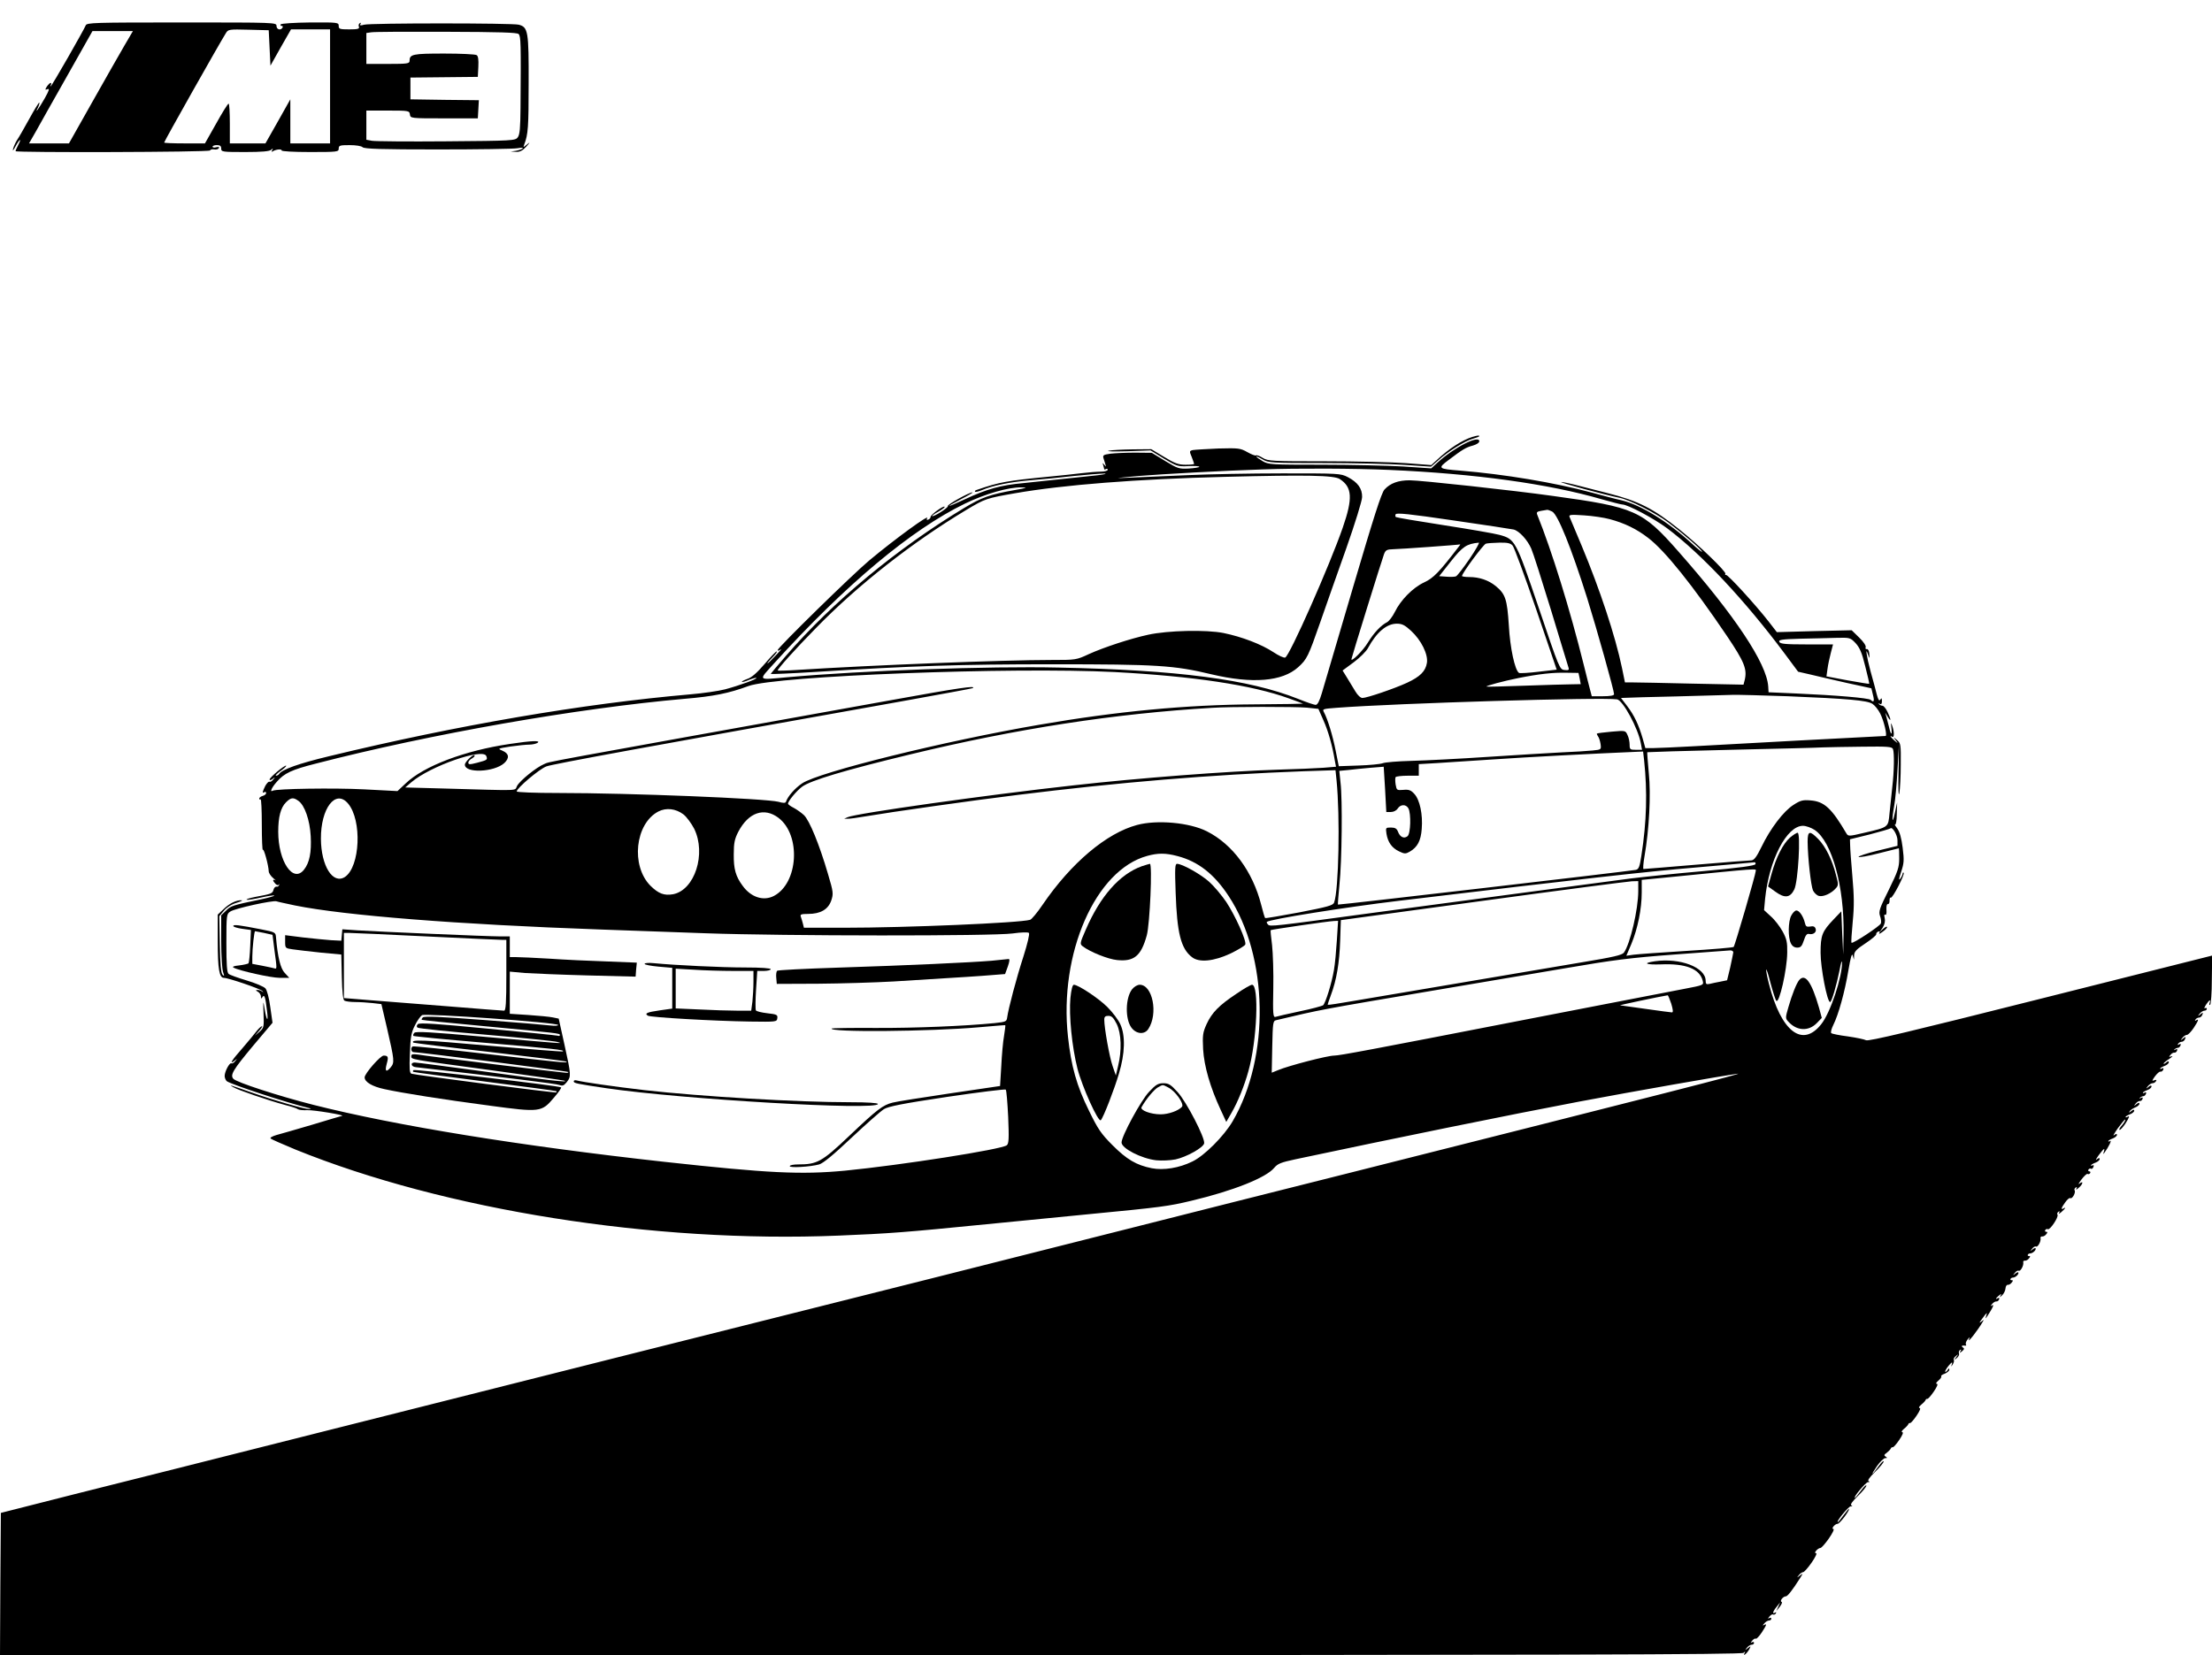 <?xml version="1.0" standalone="no"?>
<!DOCTYPE svg PUBLIC "-//W3C//DTD SVG 20010904//EN"
 "http://www.w3.org/TR/2001/REC-SVG-20010904/DTD/svg10.dtd">
<svg version="1.0" xmlns="http://www.w3.org/2000/svg"
 width="1280pt" height="958pt" viewBox="0 0 1280 958"
 preserveAspectRatio="xMidYMid meet">
<g transform="translate(0,958) scale(0.1,-0.1)"
fill="#000000" stroke="none">
<path d="M496 9433 c-11 -27 -197 -353 -203 -353 -2 0 -1 5 2 10 3 6 2 10 -2
10 -5 0 -14 -10 -22 -21 -11 -19 -11 -21 4 -15 13 5 9 -8 -15 -51 -32 -57 -64
-101 -40 -55 6 13 10 26 7 28 -2 2 -28 -40 -57 -93 -30 -54 -61 -109 -71 -123
-9 -14 -19 -36 -23 -50 -4 -17 0 -13 14 13 24 44 38 51 15 7 -8 -16 -15 -31
-15 -35 0 -9 1118 -6 1125 4 3 6 14 8 25 6 11 -2 23 1 26 7 5 7 0 9 -14 6 -12
-4 -22 -2 -22 3 0 5 11 9 25 9 18 0 25 -5 25 -20 0 -19 7 -20 138 -20 97 0
142 4 151 13 11 10 12 9 6 -2 -5 -9 -4 -12 3 -7 20 12 52 15 52 5 0 -5 68 -9
165 -9 158 0 165 1 165 20 0 18 7 20 63 20 37 0 68 -5 75 -12 10 -10 111 -13
435 -13 232 0 440 3 461 7 23 4 35 4 30 -2 -5 -4 -22 -10 -39 -13 l-30 -4 31
-2 c23 -1 38 7 60 31 21 24 23 28 5 13 -24 -20 -24 -20 -17 0 22 57 25 99 25
352 1 301 -3 326 -57 340 -36 10 -859 10 -895 0 -21 -6 -27 -5 -21 4 4 8 3 9
-4 5 -6 -4 -9 -13 -5 -21 4 -12 -6 -15 -56 -15 -55 0 -61 2 -61 20 0 20 -5 21
-165 20 -91 -1 -167 -6 -171 -11 -3 -5 0 -9 6 -9 6 0 8 -4 5 -10 -11 -18 -35
-11 -35 10 0 20 -7 20 -549 20 -507 0 -549 -1 -555 -17z m1064 -130 l5 -103
59 105 60 105 113 0 113 0 0 -330 0 -330 -115 0 -115 0 0 127 0 128 -72 -128
-72 -127 -103 0 -103 0 0 115 c0 63 -3 115 -7 115 -5 0 -37 -52 -72 -115 l-65
-115 -118 0 c-65 0 -118 2 -118 5 0 7 318 571 357 633 13 22 18 23 131 20
l117 -3 5 -102z m-839 15 c-27 -46 -110 -192 -185 -325 l-137 -243 -115 0
-116 0 39 68 c21 38 103 184 183 325 l145 257 117 0 117 0 -48 -82z m2280 65
c13 -13 14 -51 11 -428 -1 -115 -4 -155 -16 -170 -14 -19 -28 -20 -413 -23
-219 -2 -413 0 -430 3 l-33 6 0 84 0 85 124 0 c122 0 125 -1 128 -22 3 -23 3
-23 198 -23 l195 0 3 52 3 53 -198 2 -198 3 0 63 0 63 195 2 195 2 3 59 c2 41
-1 62 -10 67 -7 5 -92 9 -188 9 -182 0 -200 -4 -200 -42 0 -16 -11 -18 -125
-18 l-125 0 0 89 0 90 28 4 c15 3 210 4 434 3 308 -1 410 -4 419 -13z"/>
<path d="M8520 7051 c-58 -18 -136 -68 -206 -134 l-32 -29 -145 11 c-80 6
-292 11 -471 11 -305 0 -328 1 -358 19 -17 11 -35 18 -40 15 -4 -3 -27 6 -50
19 -41 23 -50 24 -168 21 -69 -3 -135 -7 -147 -9 -21 -5 -21 -7 -7 -40 7 -19
14 -37 14 -40 0 -3 -22 -5 -50 -5 -41 0 -62 8 -123 45 l-75 45 -108 -1 c-60
-1 -122 -4 -139 -8 -16 -4 31 -5 107 -3 l136 5 78 -48 c74 -44 80 -46 141 -43
35 2 63 0 63 -4 0 -3 -27 -8 -61 -10 -57 -3 -64 0 -137 44 l-77 47 -96 1 c-53
0 -117 -3 -143 -6 -42 -6 -46 -9 -40 -28 17 -54 17 -52 4 -36 -10 13 -11 12
-6 -3 3 -10 6 -21 6 -23 0 -3 5 -2 10 1 6 3 10 1 10 -4 0 -6 -18 -11 -39 -11
-22 0 -73 -4 -113 -9 -40 -5 -125 -14 -188 -20 -244 -24 -286 -31 -419 -77 -8
-2 -11 -7 -9 -10 3 -3 21 1 40 9 63 27 163 47 278 57 63 5 178 16 255 25 77 8
156 14 175 14 19 -1 1 -5 -40 -10 -132 -14 -373 -40 -425 -45 -135 -12 -213
-34 -344 -95 -107 -50 -118 -49 -21 1 41 21 72 39 67 40 -17 1 -147 -71 -142
-79 5 -9 -84 -65 -91 -58 -2 2 14 14 37 26 22 13 38 25 35 28 -7 7 -81 -46
-81 -59 0 -6 -6 -13 -14 -16 -9 -3 -11 0 -6 8 18 29 -184 -118 -335 -244 -98
-82 -530 -505 -530 -519 0 -5 8 -3 18 4 9 7 -3 -8 -28 -34 -24 -26 -46 -47
-49 -47 -3 0 10 16 29 35 19 19 30 35 24 34 -5 0 -37 -34 -71 -74 -43 -50 -74
-77 -99 -85 -19 -7 -33 -14 -31 -17 3 -2 22 3 42 12 21 8 40 13 42 11 6 -6
-99 -44 -181 -66 -39 -10 -129 -23 -201 -29 -621 -54 -1346 -178 -2090 -358
-175 -42 -274 -77 -290 -103 -3 -5 -11 -10 -18 -10 -6 0 5 12 26 27 20 14 35
28 33 31 -7 6 -96 -68 -96 -80 0 -6 8 -4 17 3 16 13 17 12 4 -3 -7 -10 -17
-15 -22 -13 -4 3 -15 -8 -24 -24 -17 -35 -19 -45 -5 -36 5 3 10 1 10 -5 0 -7
-9 -14 -20 -17 -11 -3 -20 -10 -20 -15 0 -5 3 -7 8 -5 4 3 7 -64 7 -148 0 -84
3 -149 6 -144 6 10 33 -91 34 -124 0 -10 12 -28 25 -39 14 -11 19 -17 13 -13
-17 8 -16 -3 1 -21 9 -8 16 -10 19 -4 3 6 4 5 2 -2 -1 -7 -8 -12 -15 -10 -6 1
-14 -6 -17 -17 -6 -23 -11 -25 -103 -42 -35 -7 -59 -14 -52 -17 6 -2 44 4 83
13 39 9 74 14 76 11 3 -2 -31 -12 -74 -21 -168 -35 -178 -38 -205 -66 l-28
-27 0 -151 c0 -82 5 -162 11 -178 8 -23 8 -26 -3 -15 -9 9 -14 58 -16 176 l-3
163 26 31 c16 19 45 38 73 46 26 8 39 15 30 15 -30 2 -72 -19 -105 -52 l-33
-31 0 -157 c0 -157 9 -209 35 -209 26 0 211 -63 223 -76 7 -9 8 -10 0 -4 -7 6
-19 10 -27 10 -13 -1 -13 -2 2 -11 9 -5 17 -18 17 -27 0 -14 2 -14 9 -3 11 17
17 0 26 -79 9 -70 -2 -62 -14 11 -8 51 -9 50 -6 -28 3 -77 2 -82 -23 -105
l-27 -23 24 28 c14 15 21 27 17 27 -5 0 -18 -12 -30 -27 -11 -15 -49 -60 -83
-100 -62 -70 -80 -99 -45 -72 15 13 16 12 3 -3 -7 -10 -17 -15 -22 -13 -10 7
-39 -47 -39 -73 0 -11 6 -24 12 -30 25 -19 351 -126 473 -155 18 -4 18 -5 1
-6 -23 -1 -201 50 -326 94 -137 48 -138 48 -110 32 28 -17 201 -76 300 -103
36 -9 70 -20 75 -25 6 -4 30 -6 54 -5 35 2 223 -29 200 -33 -4 -1 -81 -23
-172 -51 -92 -27 -185 -54 -208 -60 -23 -7 -38 -15 -33 -20 5 -5 70 -33 144
-64 864 -350 2071 -542 3142 -498 294 12 386 19 858 66 140 14 397 39 570 56
448 43 481 48 615 80 240 57 431 133 478 190 21 25 40 32 124 50 565 120 1237
257 1643 334 313 59 831 150 915 161 49 6 -434 -117 -2230 -570 -495 -124
-1003 -253 -1130 -285 -126 -32 -707 -179 -1290 -326 -1342 -337 -2374 -597
-3590 -904 -528 -133 -1151 -291 -1385 -349 l-425 -108 -3 -411 -2 -412 5038
0 c4017 0 5041 3 5051 13 11 10 12 9 6 -2 -5 -9 -4 -12 3 -7 7 4 17 17 24 29
11 21 10 21 -8 7 -18 -14 -18 -14 -5 3 7 9 20 17 27 17 8 0 14 5 14 11 0 5 -6
7 -12 3 -9 -5 -9 -3 1 9 7 9 17 15 21 12 4 -3 19 13 34 35 29 44 32 55 14 44
-9 -5 -9 -2 1 9 7 9 20 17 27 17 8 0 14 5 14 11 0 5 -6 7 -12 3 -9 -5 -9 -3 1
9 7 9 17 15 21 12 5 -3 12 0 16 6 4 8 3 9 -4 5 -18 -11 -14 6 9 34 l20 25 -11
-25 -11 -25 20 25 c11 14 16 27 10 28 -12 5 9 32 25 32 10 0 39 37 82 105 19
30 18 30 -1 15 -19 -14 -19 -14 -6 2 7 10 19 18 25 18 6 0 28 25 49 55 21 30
33 55 26 55 -8 0 -8 4 1 15 7 8 18 15 24 15 6 0 28 25 49 55 21 30 33 55 26
55 -15 0 9 30 25 30 11 0 66 71 66 86 0 4 -14 -12 -30 -34 -17 -23 -32 -42
-35 -42 -13 0 61 90 74 91 11 0 12 2 4 6 -8 3 6 23 37 53 28 27 50 54 50 61 0
7 -14 -6 -31 -29 -17 -23 -33 -42 -35 -42 -14 0 62 90 75 91 10 0 12 2 4 6 -8
3 6 23 37 53 28 27 50 54 50 61 0 7 -14 -7 -30 -29 -17 -23 -32 -42 -35 -42
-2 0 10 20 27 45 18 25 39 45 47 45 13 0 13 2 2 9 -10 7 -9 11 7 22 10 8 21
19 23 24 2 6 7 9 11 8 4 -2 21 17 38 42 19 28 26 45 18 45 -7 1 -3 9 10 20 13
10 24 23 25 27 1 4 5 7 9 6 4 -2 21 17 38 42 19 28 26 45 18 45 -7 1 -3 9 10
20 13 10 24 23 25 27 1 4 5 7 9 6 4 -2 21 17 38 42 19 28 26 45 18 45 -8 1 -4
8 9 19 12 10 19 21 16 24 -3 4 6 11 21 16 14 6 26 16 26 23 0 9 -3 9 -10 -2
-5 -8 -11 -12 -14 -10 -2 3 7 19 20 35 18 21 23 24 19 10 -6 -18 -5 -18 5 -2
6 9 9 21 6 26 -3 5 2 15 12 22 16 13 16 13 2 -6 -14 -19 -14 -19 3 -6 10 8 16
20 13 27 -3 7 0 16 6 20 7 5 8 2 3 -7 -8 -12 -6 -12 9 0 13 11 14 16 4 22 -12
8 -4 13 15 10 5 -1 6 2 3 7 -3 5 1 18 9 28 15 18 15 18 8 -1 -6 -19 52 56 78
100 11 19 11 19 -6 5 -14 -11 -12 -6 5 17 27 37 32 41 23 16 -8 -24 -1 -15 27
31 14 24 18 36 9 31 -12 -8 -12 -6 -1 8 8 9 19 15 24 14 6 -1 13 4 16 12 3 8
0 11 -7 7 -17 -11 -13 0 6 15 15 12 16 12 9 -1 -7 -11 -4 -10 9 2 10 9 19 27
20 40 1 13 7 22 13 21 5 -1 16 4 22 12 10 12 10 15 0 15 -13 0 -5 15 8 15 13
0 32 16 32 27 0 6 -7 5 -17 -3 -16 -13 -17 -12 -4 3 7 10 17 15 22 13 10 -7
30 29 27 47 -2 7 2 12 9 11 6 -1 17 4 23 12 10 12 10 15 0 15 -13 0 -5 15 8
15 13 0 32 16 32 27 0 6 -7 5 -17 -3 -16 -13 -17 -12 -4 3 7 10 17 15 22 13
10 -7 30 29 27 47 -2 7 2 12 9 11 6 -1 17 4 23 12 9 11 10 15 1 15 -7 0 -9 5
-6 10 4 6 10 8 15 5 12 -7 64 71 56 84 -4 5 -1 13 5 17 8 5 9 3 4 -7 -5 -8 1
-5 13 5 23 20 30 32 12 21 -16 -10 -12 5 11 36 11 16 24 27 29 24 11 -7 33 32
25 45 -3 5 0 12 6 16 8 5 9 3 4 -7 -5 -8 1 -5 13 5 26 22 30 45 5 25 -9 -8 -4
3 11 23 16 21 32 36 36 33 5 -3 11 -1 15 5 3 5 1 10 -5 10 -6 0 -8 5 -5 10 4
6 10 8 15 5 4 -3 11 2 14 11 3 8 2 12 -4 9 -6 -3 -10 -4 -10 0 0 3 11 10 25
15 14 5 25 15 25 21 0 8 -6 7 -17 -2 -9 -8 -4 3 11 24 31 41 38 46 30 20 -5
-15 -4 -16 5 -3 21 28 43 72 32 66 -6 -4 -11 -5 -11 -1 0 3 11 10 25 15 14 5
25 15 25 21 0 8 -5 7 -17 -2 -9 -8 1 10 21 39 21 28 40 52 43 52 6 0 -6 -21
-25 -42 -8 -10 -11 -18 -6 -18 5 0 19 16 32 35 24 38 28 50 12 40 -5 -3 -10
-4 -10 0 0 3 11 10 25 15 14 5 25 15 25 21 0 8 -6 7 -17 -2 -13 -11 -15 -11
-9 -1 4 7 19 17 32 22 13 5 24 15 24 21 0 8 -6 7 -17 -2 -16 -13 -17 -12 -5 3
8 10 19 16 24 15 6 -1 13 4 16 12 3 9 0 11 -9 6 -8 -5 -11 -4 -6 1 5 5 14 9
20 9 5 0 12 6 15 14 3 8 0 11 -7 7 -6 -4 -11 -5 -11 -1 0 3 11 10 25 15 14 5
25 15 25 21 0 8 -6 7 -17 -2 -16 -13 -17 -12 -4 4 7 9 19 17 27 17 7 0 16 5
20 12 5 8 2 9 -10 5 -15 -6 -14 -2 4 23 12 16 26 29 32 27 6 -1 13 4 16 12 3
8 0 11 -7 7 -6 -4 -11 -5 -11 -1 0 3 11 10 25 15 14 5 25 15 25 21 0 8 -4 8
-15 -1 -8 -7 -15 -10 -15 -6 0 3 15 16 33 27 17 12 23 18 13 15 -16 -5 -17 -4
-6 8 6 9 17 14 22 13 6 -1 13 4 16 12 3 9 0 11 -9 6 -8 -5 -11 -4 -6 1 5 5 14
9 20 9 5 0 12 6 15 14 3 9 0 11 -8 6 -9 -5 -11 -4 -6 3 4 7 13 12 21 12 7 0
16 7 19 16 6 15 4 15 -11 3 -16 -13 -17 -12 -4 4 7 9 19 17 26 17 7 0 24 18
39 40 28 43 32 55 14 44 -7 -4 -8 -3 -4 4 4 7 13 12 21 12 7 0 16 7 19 16 6
15 4 15 -11 3 -16 -13 -17 -12 -4 4 7 9 20 17 27 17 8 0 14 5 14 11 0 5 -5 7
-11 3 -6 -3 -3 5 6 20 19 29 30 35 21 10 -3 -8 -2 -13 3 -10 5 4 10 69 10 145
l2 140 -993 -250 c-746 -188 -997 -248 -1010 -240 -9 5 -56 15 -105 22 -48 6
-92 15 -96 19 -5 4 1 26 12 48 29 58 66 189 87 316 13 77 21 102 25 85 l7 -24
1 26 c1 21 14 35 66 69 35 23 63 47 62 52 -1 6 4 13 12 16 9 3 11 0 6 -8 -5
-8 4 -5 18 6 15 10 27 23 27 28 0 5 -10 1 -22 -10 l-21 -19 18 27 c11 18 15
37 11 54 -4 16 -3 23 3 19 6 -3 9 8 7 29 -1 20 2 34 8 33 6 -1 11 8 10 20 0
12 3 20 7 17 10 -6 83 136 75 144 -3 3 -6 1 -6 -4 0 -6 -6 -19 -14 -30 -10
-13 -8 0 5 39 17 51 18 68 9 140 -7 56 -17 91 -31 111 -12 16 -18 26 -13 23 5
-3 10 25 10 61 l2 67 -13 -60 c-16 -75 -19 -40 -4 41 6 32 15 127 19 209 l9
150 -3 -165 c-2 -99 0 -147 5 -120 4 25 8 99 8 166 1 113 0 122 -21 140 -22
19 -23 19 -8 -1 15 -20 14 -20 -8 -1 -23 20 -30 32 -12 21 12 -7 12 30 -1 65
-7 20 -8 18 -4 -14 5 -45 -3 -42 -14 6 -5 18 -11 44 -15 58 l-7 25 15 -25 c21
-34 19 -13 -2 30 -9 19 -22 35 -29 35 -6 0 -15 4 -20 9 -5 5 -3 6 5 2 8 -5 12
0 12 16 0 17 -2 20 -9 9 -7 -11 -12 -3 -21 30 -6 24 -22 85 -36 134 -23 85
-32 150 -14 95 9 -24 9 -24 7 5 -1 17 -7 29 -14 28 -7 -2 -10 3 -7 11 3 8 -13
32 -38 56 l-43 42 -216 -5 -217 -6 -48 62 c-79 101 -236 272 -246 269 -5 -1
-7 2 -4 7 7 11 -154 167 -268 258 -149 120 -237 164 -411 208 -38 10 -110 28
-160 41 -49 13 -99 24 -110 24 -21 -1 255 -75 335 -91 61 -12 211 -88 285
-144 85 -64 194 -158 194 -169 1 -4 -25 16 -57 46 -138 127 -296 225 -408 252
-33 7 -111 28 -174 45 -216 58 -505 106 -760 127 -129 10 -132 13 -68 61 82
62 100 73 141 84 21 6 37 16 37 25 0 38 -143 -34 -241 -123 l-37 -34 -164 11
c-89 5 -301 10 -470 10 -294 0 -308 1 -342 21 -20 12 -36 23 -36 26 0 3 16 -4
36 -16 34 -20 48 -21 354 -21 175 0 387 -5 470 -11 l151 -10 41 36 c57 52 155
113 200 125 21 6 38 13 38 15 0 6 -9 5 -40 -4z m-480 -191 c496 -22 920 -80
1229 -170 57 -16 110 -30 118 -30 32 0 182 -80 259 -137 199 -149 452 -418
684 -730 l75 -101 70 -16 c39 -10 134 -31 212 -49 l142 -31 9 -38 c10 -37 5
-47 -13 -29 -12 11 -204 27 -431 37 l-160 7 -2 34 c-9 133 -192 409 -519 780
-210 239 -252 257 -724 322 -235 33 -769 91 -832 91 -66 0 -112 -17 -145 -53
-18 -18 -63 -161 -183 -568 -88 -299 -169 -574 -180 -611 -14 -47 -25 -68 -36
-68 -8 0 -55 16 -102 35 -284 113 -698 167 -1386 181 -406 9 -1129 -17 -1570
-56 -175 -16 -169 -23 -74 82 411 453 793 773 1103 923 118 57 251 95 326 94
39 -1 34 -3 -35 -15 -148 -26 -194 -43 -297 -105 -388 -234 -759 -542 -1030
-855 -49 -56 -88 -103 -88 -105 0 -2 118 3 263 12 553 35 835 44 1367 44 606
0 703 -6 920 -58 237 -56 410 -42 502 41 51 46 59 63 128 261 32 92 99 283
150 426 51 145 92 277 92 298 1 49 -25 85 -82 115 -43 22 -51 22 -380 22 -184
0 -427 -5 -540 -10 -113 -5 -259 -11 -325 -14 -119 -5 -119 -5 35 9 136 11
495 31 720 38 199 7 527 6 730 -3z m-287 -53 c72 -47 76 -111 17 -281 -75
-217 -307 -742 -333 -752 -8 -3 -38 11 -68 31 -70 46 -182 89 -289 111 -100
20 -322 15 -436 -10 -102 -22 -257 -73 -343 -112 -73 -34 -76 -34 -215 -34
-284 0 -1037 -30 -1478 -58 -60 -4 -108 -5 -108 -3 0 10 105 127 220 244 243
250 559 498 871 685 110 66 117 68 283 97 281 49 703 82 1216 95 472 12 630 9
663 -13z m1229 -188 c33 -18 110 -209 202 -500 55 -176 156 -536 156 -557 0
-8 -22 -12 -65 -12 l-64 0 -10 38 c-5 20 -22 84 -36 142 -81 326 -185 661
-270 872 -5 13 0 17 22 21 15 2 32 5 36 6 5 0 17 -4 29 -10z m-223 -104 c32
-8 80 -60 102 -111 10 -22 61 -182 114 -355 52 -173 98 -322 101 -332 5 -15 1
-18 -23 -15 -28 3 -30 8 -148 357 -134 394 -137 400 -228 425 -29 8 -173 33
-322 56 -148 23 -273 44 -277 47 -4 2 -5 9 -2 16 3 10 81 2 332 -35 180 -26
338 -50 351 -53z m556 60 c86 -23 156 -57 223 -109 97 -74 257 -274 455 -567
101 -150 118 -192 103 -255 l-7 -27 -297 6 c-163 4 -318 7 -343 7 l-46 0 -17
83 c-39 187 -128 455 -233 707 -36 85 -68 161 -71 169 -4 12 9 13 84 8 49 -3
116 -13 149 -22z m-812 -231 c-36 -52 -71 -98 -78 -100 -7 -3 -32 -4 -55 -2
l-42 3 68 86 c68 86 91 101 161 108 6 0 -18 -42 -54 -95z m250 78 c9 -10 70
-176 136 -368 l119 -350 -104 -12 c-58 -7 -109 -10 -114 -7 -24 15 -52 145
-59 276 -10 150 -19 180 -76 227 -42 34 -95 52 -154 52 -22 0 -41 3 -41 6 0
16 124 183 138 187 9 3 44 5 78 6 47 1 65 -3 77 -17z m-310 -4 c-115 -150
-148 -184 -202 -209 -65 -30 -136 -102 -170 -172 -13 -26 -33 -52 -44 -58 -37
-19 -77 -62 -112 -119 -27 -45 -95 -113 -95 -96 0 7 177 578 189 609 9 23 16
27 53 28 45 1 380 25 387 28 2 0 -1 -5 -6 -11z m-278 -489 c59 -54 100 -137
92 -186 -8 -49 -40 -80 -115 -115 -76 -35 -233 -88 -258 -88 -11 0 -28 16 -41
38 -12 20 -34 56 -48 79 l-26 42 65 48 c35 26 72 63 82 82 50 92 108 141 167
141 30 0 46 -8 82 -41z m2572 -71 c24 -26 37 -55 56 -133 14 -55 25 -101 23
-103 -2 -1 -58 8 -125 20 l-122 23 6 43 c3 24 12 65 19 92 l13 50 -152 0
c-125 0 -154 3 -159 15 -4 12 15 15 122 18 70 1 163 4 208 5 79 2 81 1 111
-30z m-4287 -168 c453 -24 794 -75 1007 -152 46 -16 83 -31 83 -31 0 -1 -125
-3 -278 -4 -393 -2 -797 -40 -1248 -118 -553 -95 -1275 -274 -1372 -339 -41
-27 -84 -76 -94 -107 -3 -8 -16 -8 -43 0 -74 19 -856 51 -1277 51 -132 0 -238
4 -238 9 0 19 131 130 172 145 38 14 601 117 2058 377 223 40 407 74 409 76
21 16 -72 3 -480 -71 -2093 -377 -1960 -352 -2001 -369 -45 -19 -137 -93 -156
-126 -17 -30 37 -28 -427 -15 l-220 6 35 30 c110 94 415 200 434 152 8 -22 7
-23 -53 -39 -43 -11 -51 -11 -51 1 0 7 9 18 21 24 11 7 18 14 15 18 -8 8 -56
-38 -56 -54 0 -51 169 -44 228 9 31 29 28 55 -9 71 -31 13 -31 13 45 25 42 6
91 11 109 11 18 0 39 5 47 10 23 15 -34 13 -159 -6 -261 -38 -499 -128 -604
-229 l-47 -44 -192 10 c-172 9 -511 4 -530 -8 -19 -11 -5 20 24 52 42 49 86
70 225 105 670 173 1511 320 2133 375 169 14 257 32 371 74 161 59 1526 111
2119 81z m2691 -37 l6 -33 -56 -1 c-31 0 -153 -4 -271 -8 -118 -4 -216 -7
-218 -5 -6 4 99 32 183 49 120 24 202 33 280 31 l69 -1 7 -32z m1204 -103
c345 -14 460 -24 490 -44 14 -9 34 -34 45 -56 22 -43 42 -130 31 -130 -14 0
-954 -50 -1120 -60 -95 -5 -195 -10 -221 -10 l-49 0 -15 54 c-24 83 -50 136
-90 189 l-36 47 28 1 c15 1 146 5 292 8 146 4 292 8 325 9 33 1 177 -3 320 -8z
m-988 -18 c34 -5 122 -167 138 -255 l7 -37 -36 0 c-33 0 -36 2 -36 30 0 16 -5
41 -12 55 -12 27 -12 27 -92 20 -45 -4 -83 -9 -85 -11 -2 -2 1 -9 6 -16 6 -7
12 -27 15 -45 4 -32 4 -32 -46 -37 -28 -3 -109 -8 -181 -11 -71 -4 -263 -15
-426 -26 -163 -11 -361 -21 -440 -23 -79 -2 -155 -8 -169 -14 -14 -5 -76 -11
-139 -13 l-114 -4 -18 90 c-17 87 -46 182 -68 223 -10 18 -6 19 72 25 356 27
1536 62 1624 49z m-1795 -48 l67 -7 29 -66 c28 -62 52 -148 66 -233 l7 -36
-73 -6 c-40 -3 -158 -8 -263 -11 -292 -9 -803 -48 -1185 -91 -506 -56 -1256
-162 -1305 -184 l-20 -9 20 0 c11 -1 58 6 105 14 140 24 618 92 880 124 588
73 1115 117 1656 137 l182 6 6 -58 c21 -209 13 -637 -14 -708 -6 -17 -37 -25
-201 -57 -107 -20 -196 -35 -198 -33 -3 3 -13 37 -23 77 -49 192 -165 350
-314 425 -100 51 -288 68 -404 37 -177 -47 -382 -220 -547 -462 -31 -46 -64
-85 -72 -87 -58 -18 -720 -46 -1077 -46 l-232 0 -6 24 c-3 13 -9 31 -12 40 -5
13 2 16 42 16 72 0 116 26 134 77 13 40 13 48 -19 155 -49 168 -107 310 -139
340 -15 14 -42 33 -59 42 -18 9 -33 20 -33 24 0 15 49 74 81 98 50 37 247 96
629 188 611 148 1183 236 1745 269 103 7 482 7 547 1z m3392 -240 c8 -22 7
-125 -4 -219 -5 -44 -12 -112 -16 -152 -8 -83 -3 -80 -149 -114 -84 -20 -90
-20 -100 -4 -86 147 -129 186 -208 192 -45 4 -59 0 -99 -26 -57 -36 -134 -137
-185 -243 -28 -58 -43 -77 -58 -78 -11 0 -155 -11 -319 -25 -165 -14 -302 -25
-306 -25 -3 0 -1 33 6 73 27 155 38 358 25 482 -6 65 -10 119 -9 121 2 1 219
8 483 14 264 6 505 12 535 14 30 1 132 3 226 4 149 2 173 0 178 -14z m-1440
-66 c19 -180 15 -352 -16 -551 -10 -65 -15 -78 -32 -82 -40 -8 -1721 -204
-1724 -201 -1 2 3 55 9 117 14 131 18 493 6 590 l-7 67 52 5 c29 4 87 9 129
13 l76 6 8 -131 7 -131 27 0 c15 0 31 8 39 20 16 25 48 26 62 1 16 -31 13
-146 -5 -161 -20 -16 -43 -6 -55 25 -7 19 -17 25 -41 25 -31 0 -31 -1 -26 -36
8 -49 31 -82 73 -102 31 -15 38 -15 61 -2 45 26 65 63 70 132 7 83 -11 169
-43 203 -20 22 -32 26 -64 23 -37 -3 -38 -2 -44 31 -3 19 -3 38 0 43 3 4 34 8
70 8 l64 0 0 33 0 34 103 6 c56 4 201 13 322 21 204 14 589 34 826 44 l47 2 6
-52z m-7788 -233 c37 -25 67 -112 72 -205 5 -94 -7 -154 -39 -194 -63 -80
-149 48 -149 220 0 85 14 139 45 170 28 28 42 30 71 9z m288 -16 c82 -97 70
-366 -18 -425 -70 -45 -138 64 -139 221 -1 177 85 289 157 204z m1941 -63 c18
-14 46 -52 62 -83 71 -145 3 -355 -122 -379 -52 -9 -84 3 -131 49 -115 116
-89 360 46 430 45 23 100 17 145 -17z m550 -20 c131 -100 115 -378 -27 -452
-60 -31 -132 -8 -180 58 -41 55 -53 98 -52 183 0 66 5 89 26 130 59 113 150
144 233 81z m5996 -70 c100 -68 172 -329 167 -606 l-2 -115 -6 125 -5 125 -43
-45 c-68 -71 -77 -93 -77 -195 0 -87 38 -285 55 -285 9 0 37 96 55 185 7 39
13 59 14 45 2 -83 -67 -292 -120 -358 -109 -139 -233 -43 -303 234 -9 34 -16
70 -16 80 1 11 12 -23 25 -75 14 -52 29 -99 34 -104 17 -17 62 181 63 279 1
60 -3 79 -27 123 -16 29 -46 68 -68 87 l-39 36 6 66 c23 225 125 422 219 422
18 0 48 -11 68 -24z m479 -60 l0 -32 -115 -28 c-63 -15 -113 -32 -110 -36 3
-4 56 5 117 21 62 16 114 29 116 29 1 0 2 -26 2 -59 0 -51 -7 -73 -60 -181
-54 -108 -60 -126 -51 -152 6 -16 8 -35 5 -43 -6 -16 -163 -119 -170 -112 -3
2 1 57 7 122 9 91 8 149 -2 263 -7 81 -13 162 -13 180 l-1 34 114 28 c62 16
116 32 120 35 11 12 41 -38 41 -69z m-4167 -91 c120 -31 213 -104 297 -232
230 -350 240 -930 23 -1303 -51 -87 -164 -200 -233 -233 -77 -38 -167 -52
-235 -39 -90 18 -145 51 -227 133 -67 67 -85 94 -137 201 -70 141 -103 258
-121 427 -53 482 159 966 459 1047 62 17 106 17 174 -1z m3345 -47 c-3 -9 -93
-21 -299 -40 -162 -14 -352 -34 -424 -43 -117 -15 -1045 -139 -1500 -200 -566
-77 -585 -79 -597 -67 -6 6 -10 14 -7 16 16 15 454 85 764 122 1068 128 1422
168 1721 193 181 16 333 29 337 30 5 0 7 -5 5 -11z m2 -39 c0 -18 -121 -434
-128 -440 -4 -4 -126 -14 -272 -23 -146 -9 -284 -19 -307 -22 l-42 -6 29 68
c37 89 60 204 60 297 l0 74 123 12 c573 57 537 54 537 40z m-680 -116 c0 -107
-47 -307 -83 -357 -10 -14 -61 -26 -243 -56 -202 -34 -918 -155 -1324 -224
-79 -14 -146 -24 -147 -22 -1 1 7 26 18 55 33 87 50 189 54 316 l4 119 823
112 c453 62 840 112 861 113 l37 1 0 -57z m-7773 -84 c287 -58 941 -110 1763
-139 151 -5 428 -15 615 -22 448 -16 1660 -17 1775 -1 49 7 89 8 94 3 5 -6 -8
-61 -32 -137 -40 -123 -87 -301 -94 -353 -3 -23 -8 -25 -73 -32 -172 -17 -459
-29 -688 -28 -137 1 -251 -1 -254 -3 -23 -23 567 -18 852 7 83 7 151 13 152
12 2 -1 -2 -29 -7 -62 -6 -32 -13 -111 -16 -175 l-7 -115 -291 -43 c-160 -24
-309 -47 -330 -53 -57 -14 -90 -39 -252 -193 -158 -150 -185 -165 -296 -165
-26 0 -48 -4 -48 -10 0 -11 119 -4 170 10 24 7 82 55 188 155 84 79 168 153
187 165 26 16 106 32 366 71 183 27 336 46 339 42 4 -4 10 -76 14 -159 5 -123
4 -153 -8 -163 -29 -24 -610 -115 -936 -147 -254 -24 -443 -15 -1045 51 -832
92 -1554 209 -2032 330 -201 51 -447 131 -463 151 -19 22 -2 51 114 190 l113
134 -13 91 c-7 54 -19 97 -28 108 -9 10 -58 31 -109 46 -50 15 -98 32 -104 38
-10 7 -13 55 -13 178 0 164 1 169 23 183 27 18 246 66 267 59 8 -3 56 -13 107
-24z m6029 -201 c-4 -62 -11 -140 -17 -173 -13 -77 -49 -192 -63 -204 -6 -4
-67 -21 -136 -35 -69 -15 -132 -29 -140 -32 -13 -3 -15 19 -12 163 2 92 -2
206 -7 252 -6 47 -10 86 -8 87 4 4 336 52 366 53 l24 1 -7 -112z m2294 -70
c-1 -7 -9 -47 -18 -88 l-18 -74 -39 -8 c-22 -4 -50 -10 -62 -13 -19 -4 -23 -1
-23 18 0 78 -149 134 -294 113 -74 -11 -53 -21 36 -18 143 6 224 -26 241 -95
6 -25 7 -25 -108 -47 -44 -8 -244 -47 -445 -86 -201 -39 -421 -82 -490 -95
-883 -172 -1059 -205 -1090 -205 -38 0 -262 -58 -324 -84 l-37 -15 3 150 c3
140 4 150 23 154 265 63 251 60 930 175 231 39 566 96 745 126 273 47 374 60
630 79 168 12 313 23 323 24 9 0 17 -5 17 -11z m-359 -298 c10 -34 12 -50 4
-50 -6 0 -73 9 -150 20 -77 11 -144 20 -150 21 -7 1 235 52 275 58 3 0 12 -22
21 -49z"/>
<path d="M10357 4731 c-40 -36 -79 -113 -106 -210 l-20 -72 42 -30 c55 -40 86
-36 110 13 22 45 38 328 19 328 -6 0 -26 -13 -45 -29z"/>
<path d="M10460 4708 c1 -94 19 -254 31 -282 7 -14 22 -29 35 -32 25 -6 70 14
96 43 17 18 17 24 2 79 -22 87 -60 164 -102 207 -50 51 -62 49 -62 -15z"/>
<path d="M10365 4280 c-18 -35 -19 -126 -2 -160 8 -17 21 -25 37 -25 20 0 27
8 38 41 10 31 18 41 30 38 25 -6 46 11 38 31 -4 12 -14 16 -31 12 -21 -3 -26
0 -31 22 -9 37 -32 71 -49 71 -8 0 -21 -13 -30 -30z"/>
<path d="M10411 3907 c-16 -20 -41 -83 -62 -156 -18 -61 -18 -66 -1 -84 49
-55 118 -58 166 -8 l28 29 -16 59 c-43 149 -80 201 -115 160z"/>
<path d="M6607 4566 c-128 -46 -240 -173 -324 -367 -35 -80 -35 -83 -17 -97
42 -32 146 -74 198 -79 98 -10 139 23 172 143 18 66 33 414 18 414 -5 -1 -26
-7 -47 -14z"/>
<path d="M6803 4413 c8 -233 30 -323 94 -373 42 -33 126 -25 226 22 42 21 80
43 83 51 8 21 -58 167 -110 246 -26 38 -70 91 -99 117 -49 44 -156 104 -186
104 -12 0 -13 -28 -8 -167z"/>
<path d="M6194 3803 c-9 -101 9 -283 41 -409 27 -105 121 -313 135 -298 15 16
78 178 105 270 35 116 38 220 8 285 -11 25 -45 70 -75 100 -51 51 -169 129
-194 129 -8 0 -15 -28 -20 -77z m268 -150 c27 -56 30 -153 8 -243 l-13 -55
-19 55 c-18 52 -48 219 -48 268 0 17 6 22 24 22 19 0 29 -10 48 -47z"/>
<path d="M6551 3854 c-39 -50 -41 -172 -4 -222 28 -38 76 -42 98 -8 58 88 25
256 -50 256 -13 0 -32 -11 -44 -26z"/>
<path d="M7155 3828 c-101 -67 -142 -109 -173 -176 -22 -49 -24 -64 -20 -146
6 -98 41 -220 102 -351 l32 -69 31 54 c36 62 75 159 97 240 50 176 63 500 21
500 -8 0 -48 -23 -90 -52z"/>
<path d="M6650 3261 c-46 -47 -160 -257 -160 -294 0 -34 114 -93 201 -103 31
-3 80 -1 111 5 64 14 161 68 166 93 6 31 -102 240 -153 296 -40 44 -52 52 -83
52 -30 0 -44 -8 -82 -49z m111 24 c41 -21 92 -94 79 -111 -20 -23 -78 -44
-124 -44 -58 0 -121 24 -110 42 27 48 73 102 94 114 31 17 26 17 61 -1z"/>
<path d="M1350 4220 c0 -5 23 -12 51 -16 l51 -7 -4 -93 c-2 -51 -7 -96 -10
-100 -4 -3 -28 -9 -54 -12 -32 -3 -42 -8 -32 -13 33 -18 216 -59 267 -59 l55
0 -26 28 c-25 26 -41 91 -51 207 -2 28 -4 30 -87 46 -128 25 -160 29 -160 19z
m178 -40 l49 -11 11 -88 c15 -109 15 -111 0 -106 -7 2 -39 9 -70 15 l-58 11 0
42 c0 46 11 147 16 147 2 0 25 -5 52 -10z"/>
<path d="M1978 4168 l-3 -33 -60 3 c-33 2 -106 10 -162 16 l-103 13 0 -38 c0
-37 1 -38 44 -44 25 -4 98 -12 163 -19 l118 -11 3 -130 c2 -88 7 -132 15 -137
7 -4 35 -8 62 -8 28 0 73 -3 101 -6 l51 -6 32 -137 c44 -191 45 -201 21 -230
-26 -30 -34 -22 -22 22 11 39 8 47 -18 47 -19 0 -110 -104 -110 -126 0 -27 44
-53 114 -68 105 -23 339 -60 611 -96 290 -39 299 -38 370 46 26 30 45 57 42
60 -8 9 -848 107 -854 100 -4 -3 -4 -8 -2 -10 2 -2 189 -27 414 -56 226 -29
412 -54 414 -56 2 -2 2 -6 0 -7 -5 -5 -818 101 -838 108 -11 4 -13 28 -9 118
3 95 8 121 29 162 13 27 32 53 41 59 20 12 788 -43 788 -57 0 -4 -19 -6 -42
-3 -24 3 -198 18 -386 32 -249 19 -347 23 -355 15 -6 -6 -9 -12 -6 -14 2 -2
162 -18 354 -36 435 -41 445 -42 445 -52 0 -5 -6 -7 -12 -4 -7 2 -190 21 -406
41 -299 29 -395 35 -404 26 -8 -8 -8 -15 -2 -20 5 -5 182 -23 394 -41 212 -18
399 -37 415 -42 35 -11 60 -12 -448 32 -279 25 -370 30 -379 21 -6 -6 -9 -14
-6 -18 3 -3 190 -21 415 -40 389 -33 471 -42 448 -50 -5 -2 -201 14 -435 34
-369 33 -447 36 -428 17 2 -2 201 -27 442 -54 242 -28 441 -53 444 -56 9 -9
-23 -6 -458 44 -234 27 -428 47 -432 44 -13 -7 -9 -33 5 -33 32 0 890 -110
895 -115 3 -3 -2 -5 -10 -5 -18 0 -801 96 -860 106 -30 4 -38 2 -38 -9 0 -20
-16 -17 465 -82 226 -31 415 -58 420 -60 34 -12 -88 1 -442 50 -221 30 -411
55 -423 55 -27 0 -22 -24 6 -27 522 -60 814 -96 831 -103 18 -7 26 -4 43 17
26 33 25 40 -14 218 l-33 149 -34 7 c-19 4 -82 10 -141 14 l-108 7 0 122 0
122 88 -8 c48 -3 211 -10 363 -14 l277 -7 3 41 4 40 -175 7 c-96 3 -245 10
-330 16 -85 5 -172 9 -192 9 l-38 0 0 60 0 60 -60 0 c-69 0 -694 27 -822 35
l-87 6 -3 -33z m487 -8 c226 -11 422 -20 438 -20 l27 0 0 -205 c0 -159 -3
-205 -13 -205 -7 0 -152 11 -322 25 -171 13 -376 30 -457 36 l-148 12 0 188 0
189 33 0 c17 0 217 -9 442 -20z"/>
<path d="M5738 4019 c-120 -10 -486 -27 -893 -40 -187 -6 -344 -14 -348 -18
-5 -5 -7 -24 -5 -42 l3 -34 240 1 c132 1 328 7 435 13 438 27 498 31 570 37
l76 6 16 44 c10 29 12 44 4 43 -6 -1 -50 -5 -98 -10z"/>
<path d="M3730 4001 c0 -5 36 -12 80 -16 l80 -7 0 -118 0 -118 -71 -10 c-76
-11 -91 -18 -70 -31 16 -10 386 -31 591 -34 152 -2 155 -2 158 19 3 20 -3 23
-57 29 -34 4 -64 11 -67 17 -3 5 -3 59 1 119 l7 109 39 0 c21 0 39 5 39 10 0
6 -56 10 -147 10 -137 0 -406 13 -530 25 -29 3 -53 1 -53 -4z m512 -41 l118 0
0 -62 c0 -35 -3 -87 -6 -115 l-7 -53 -82 0 c-45 0 -143 3 -218 7 l-137 6 0
115 0 115 107 -6 c58 -4 159 -7 225 -7z"/>
<path d="M3320 3321 c0 -11 15 -14 190 -40 435 -64 1570 -130 1570 -91 0 6
-59 10 -157 10 -308 0 -866 33 -1193 70 -174 20 -359 47 -392 56 -10 3 -18 1
-18 -5z"/>
</g>
</svg>
